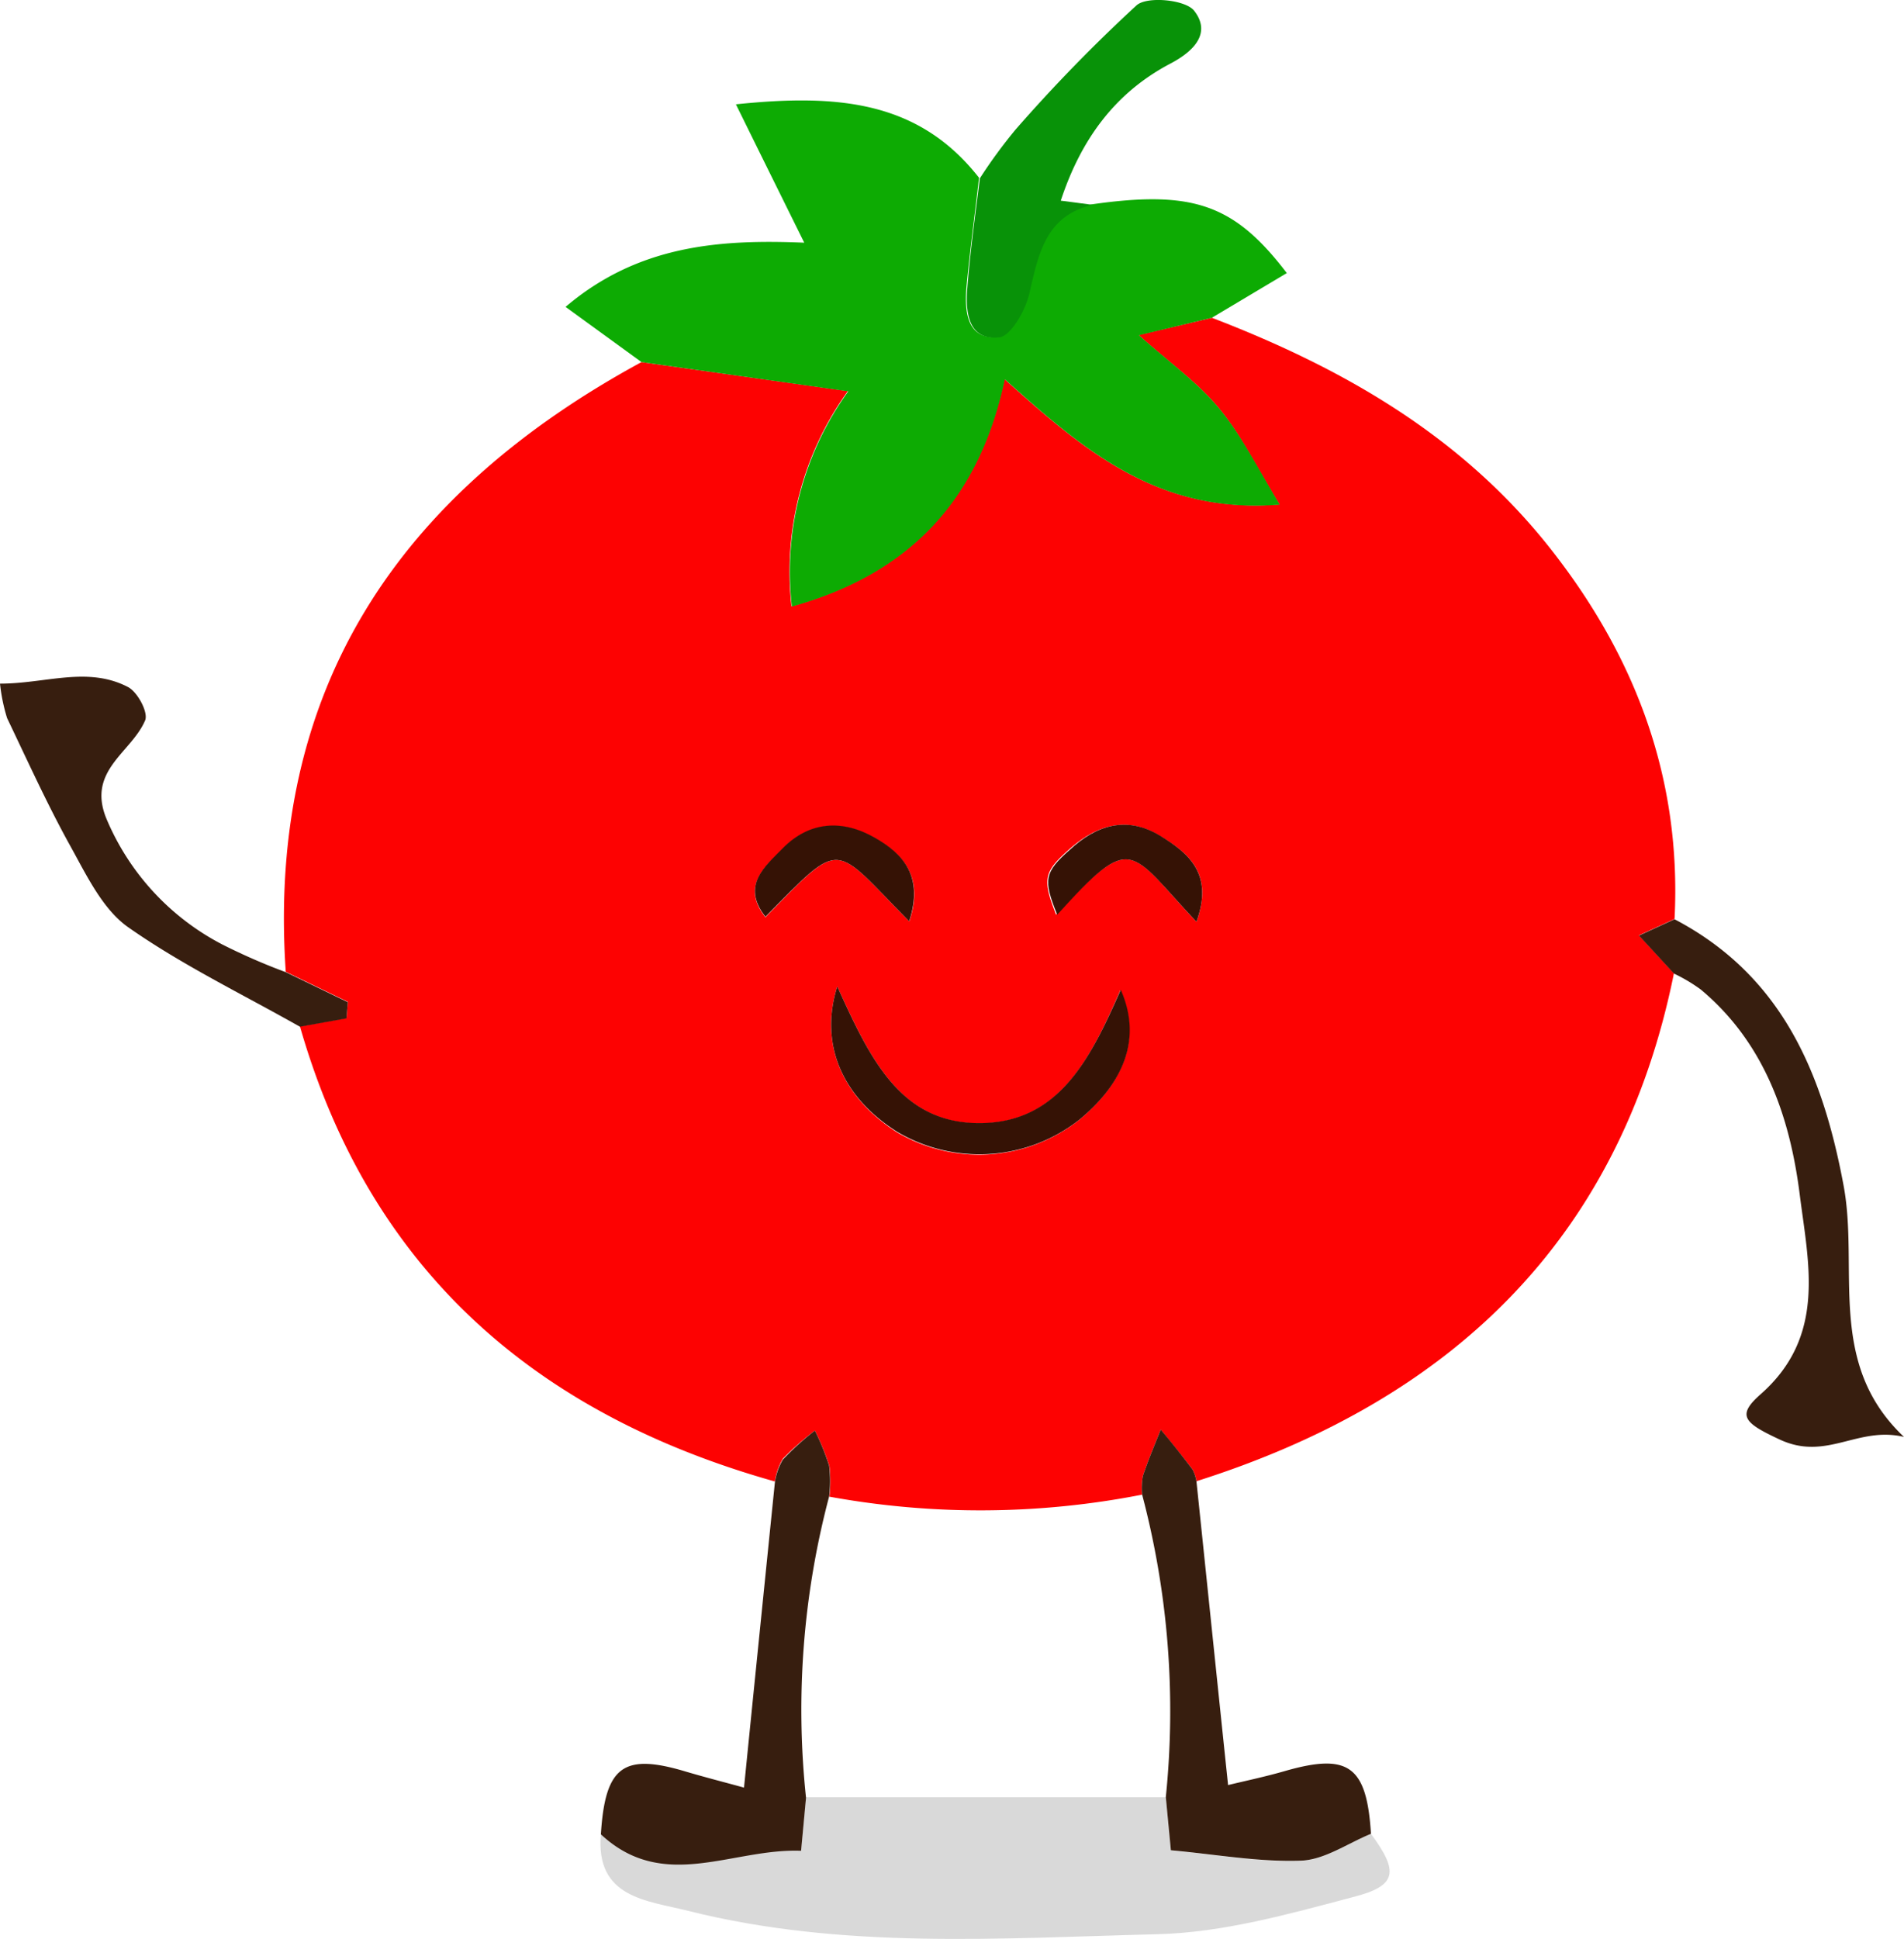 <svg xmlns="http://www.w3.org/2000/svg" viewBox="0 0 150.45 153.16"><defs><style>.cls-1{fill:#fd0202;}.cls-2{fill:#0dab03;}.cls-3{opacity:0.15;}.cls-4{fill:#371e0f;}.cls-5{fill:#089208;}.cls-6{fill:#351205;}</style></defs><g id="Layer_2" data-name="Layer 2"><g id="Layer_1-2" data-name="Layer 1"><path class="cls-1" d="M95.76,25.1c10.42,4,19.82,9.39,26.84,18.35,6.71,8.56,10.28,18.16,9.72,29.14l-2.81,1.29,2.76,3C128,98,114.57,110.65,94.54,117a3.09,3.09,0,0,0-.31-.93c-.81-1.07-1.67-2.11-2.51-3.15-.48,1.21-1,2.42-1.41,3.66a5.18,5.18,0,0,0-.06,1.48,66.45,66.45,0,0,1-24.71.16,10.68,10.68,0,0,0,0-2.4A20.12,20.12,0,0,0,64.39,113a22.45,22.45,0,0,0-2.53,2.22,5,5,0,0,0-.63,1.8c-18.89-5.31-32-16.67-37.53-35.95l3.68-.66.1-1.28-4.9-2.37C21.06,54.37,31.56,39,50.69,28.6L67,30.89a24.35,24.35,0,0,0-4.46,17c9.5-2.64,14.82-8.6,16.83-17.95,6.22,5.58,12.1,10.68,21.72,9.9-1.84-3-3.06-5.53-4.8-7.62s-4-3.65-6.32-5.76ZM66.16,77.92c-1.48,4.73.55,8.85,4.72,11.52a12.78,12.78,0,0,0,14.42-1c3.55-3,4.9-6.45,3.23-10.23-2.34,5.37-4.8,10.43-11,10.53C71.23,88.81,68.8,83.75,66.16,77.92Zm28.38-5.11c1.38-3.83-.63-5.42-2.89-6.79-2.66-1.62-5.05-.82-7.2,1.1-2,1.76-2.08,2.36-1,5.13C89.59,65.63,89.17,67.11,94.54,72.81Zm-22.7,0c1.2-3.55-.47-5.33-2.71-6.6-2.54-1.46-5.18-1.33-7.31.86-1.35,1.39-3.29,2.9-1.34,5.38C66.66,66.16,65.73,66.59,71.84,72.77Z"/><path class="cls-2" d="M95.76,25.1,90,26.48c2.36,2.11,4.61,3.71,6.32,5.76s3,4.62,4.8,7.62c-9.62.78-15.5-4.32-21.72-9.9-2,9.35-7.33,15.31-16.83,17.95a24.35,24.35,0,0,1,4.46-17L50.69,28.6l-6-4.36c5.73-4.87,12.15-5.35,18.86-5.07-1.77-3.58-3.41-6.89-5.4-10.93,8-.83,14.43-.3,19.21,5.8-.33,2.91-.73,5.82-1,8.74-.14,1.87.07,4.08,2.52,3.83.93-.1,2.08-2.14,2.39-3.47.73-3.1,1.3-6.1,5-7,8-1.14,11.27,0,15.41,5.43Z"/><path class="cls-3" d="M108.33,144.85c2.21,3,2.09,4.11-1.43,5-5.07,1.34-10.29,2.81-15.48,2.93C79,153.1,66.57,154,54.36,150.93c-3.25-.82-7.33-1-6.88-6.08,5,4.62,10.36,1.09,15.82,1.3l.39-4.19H92.12l.4,4.2c3.55.32,6.93.94,10.28.82C104.67,146.9,106.49,145.6,108.33,144.85Z"/><path class="cls-4" d="M132.27,76.9l-2.76-3,2.81-1.29c8.46,4.44,11.68,12.08,13.35,21,1.25,6.62-1.39,14.07,4.78,19.89-3.66-.87-6.1,1.92-9.79.22-2.86-1.33-3.46-1.9-1.54-3.59,5.21-4.59,3.78-10.31,3.09-15.78-.78-6.17-2.8-12-7.82-16.19A12.94,12.94,0,0,0,132.27,76.9Z"/><path class="cls-4" d="M108.33,144.85c-1.84.75-3.66,2.05-5.53,2.12-3.35.12-6.73-.5-10.28-.82l-.4-4.2a66.79,66.79,0,0,0-1.87-23.89,5.18,5.18,0,0,1,.06-1.48c.41-1.24.93-2.45,1.41-3.66.84,1,1.7,2.08,2.51,3.15a3.09,3.09,0,0,1,.31.93c.82,7.85,1.63,15.7,2.5,24,1.26-.31,2.91-.65,4.53-1.12C106.54,138.46,108,139.48,108.33,144.85Z"/><path class="cls-4" d="M63.69,142l-.39,4.19c-5.46-.21-10.86,3.32-15.82-1.3.34-5.39,1.78-6.44,6.73-4.95,1.56.46,3.13.86,4.58,1.26.82-8.18,1.63-16.15,2.44-24.11a5,5,0,0,1,.63-1.8A22.45,22.45,0,0,1,64.39,113a20.12,20.12,0,0,1,1.13,2.79,10.68,10.68,0,0,1,0,2.4A65.74,65.74,0,0,0,63.69,142Z"/><path class="cls-4" d="M22.58,76.79l4.9,2.37-.1,1.28-3.68.66c-4.56-2.58-9.33-4.88-13.6-7.88-2-1.42-3.27-4.1-4.54-6.39-1.82-3.28-3.37-6.71-5-10.11A14.33,14.33,0,0,1,0,54c3.61,0,6.91-1.39,10.1.26.76.38,1.63,2,1.37,2.64-1.08,2.54-4.6,3.94-3.08,7.72a19.84,19.84,0,0,0,9.21,10A48.93,48.93,0,0,0,22.58,76.79Z"/><path class="cls-5" d="M86.34,16.18c-3.71.86-4.28,3.86-5,7-.31,1.33-1.46,3.37-2.39,3.47-2.45.25-2.66-2-2.52-3.83.23-2.92.63-5.83,1-8.74a39.82,39.82,0,0,1,2.83-3.86A126.63,126.63,0,0,1,89.82.41c.85-.73,3.87-.43,4.54.44,1.37,1.76,0,3.2-1.93,4.2-4.3,2.28-7,5.92-8.61,10.8Z"/><path class="cls-6" d="M66.16,77.92c2.64,5.83,5.07,10.89,11.4,10.79,6.17-.1,8.63-5.16,11-10.53,1.67,3.78.32,7.26-3.23,10.23a12.78,12.78,0,0,1-14.42,1C66.71,86.77,64.68,82.65,66.16,77.92Z"/><path class="cls-6" d="M94.54,72.81c-5.37-5.7-5-7.18-11-.56-1.13-2.77-1-3.37,1-5.13C86.6,65.2,89,64.4,91.65,66,93.91,67.39,95.92,69,94.54,72.81Z"/><path class="cls-6" d="M71.84,72.77c-6.11-6.18-5.18-6.61-11.36-.36-1.95-2.48,0-4,1.34-5.38,2.13-2.19,4.77-2.32,7.31-.86C71.37,67.44,73,69.22,71.84,72.77Z"/></g></g></svg>